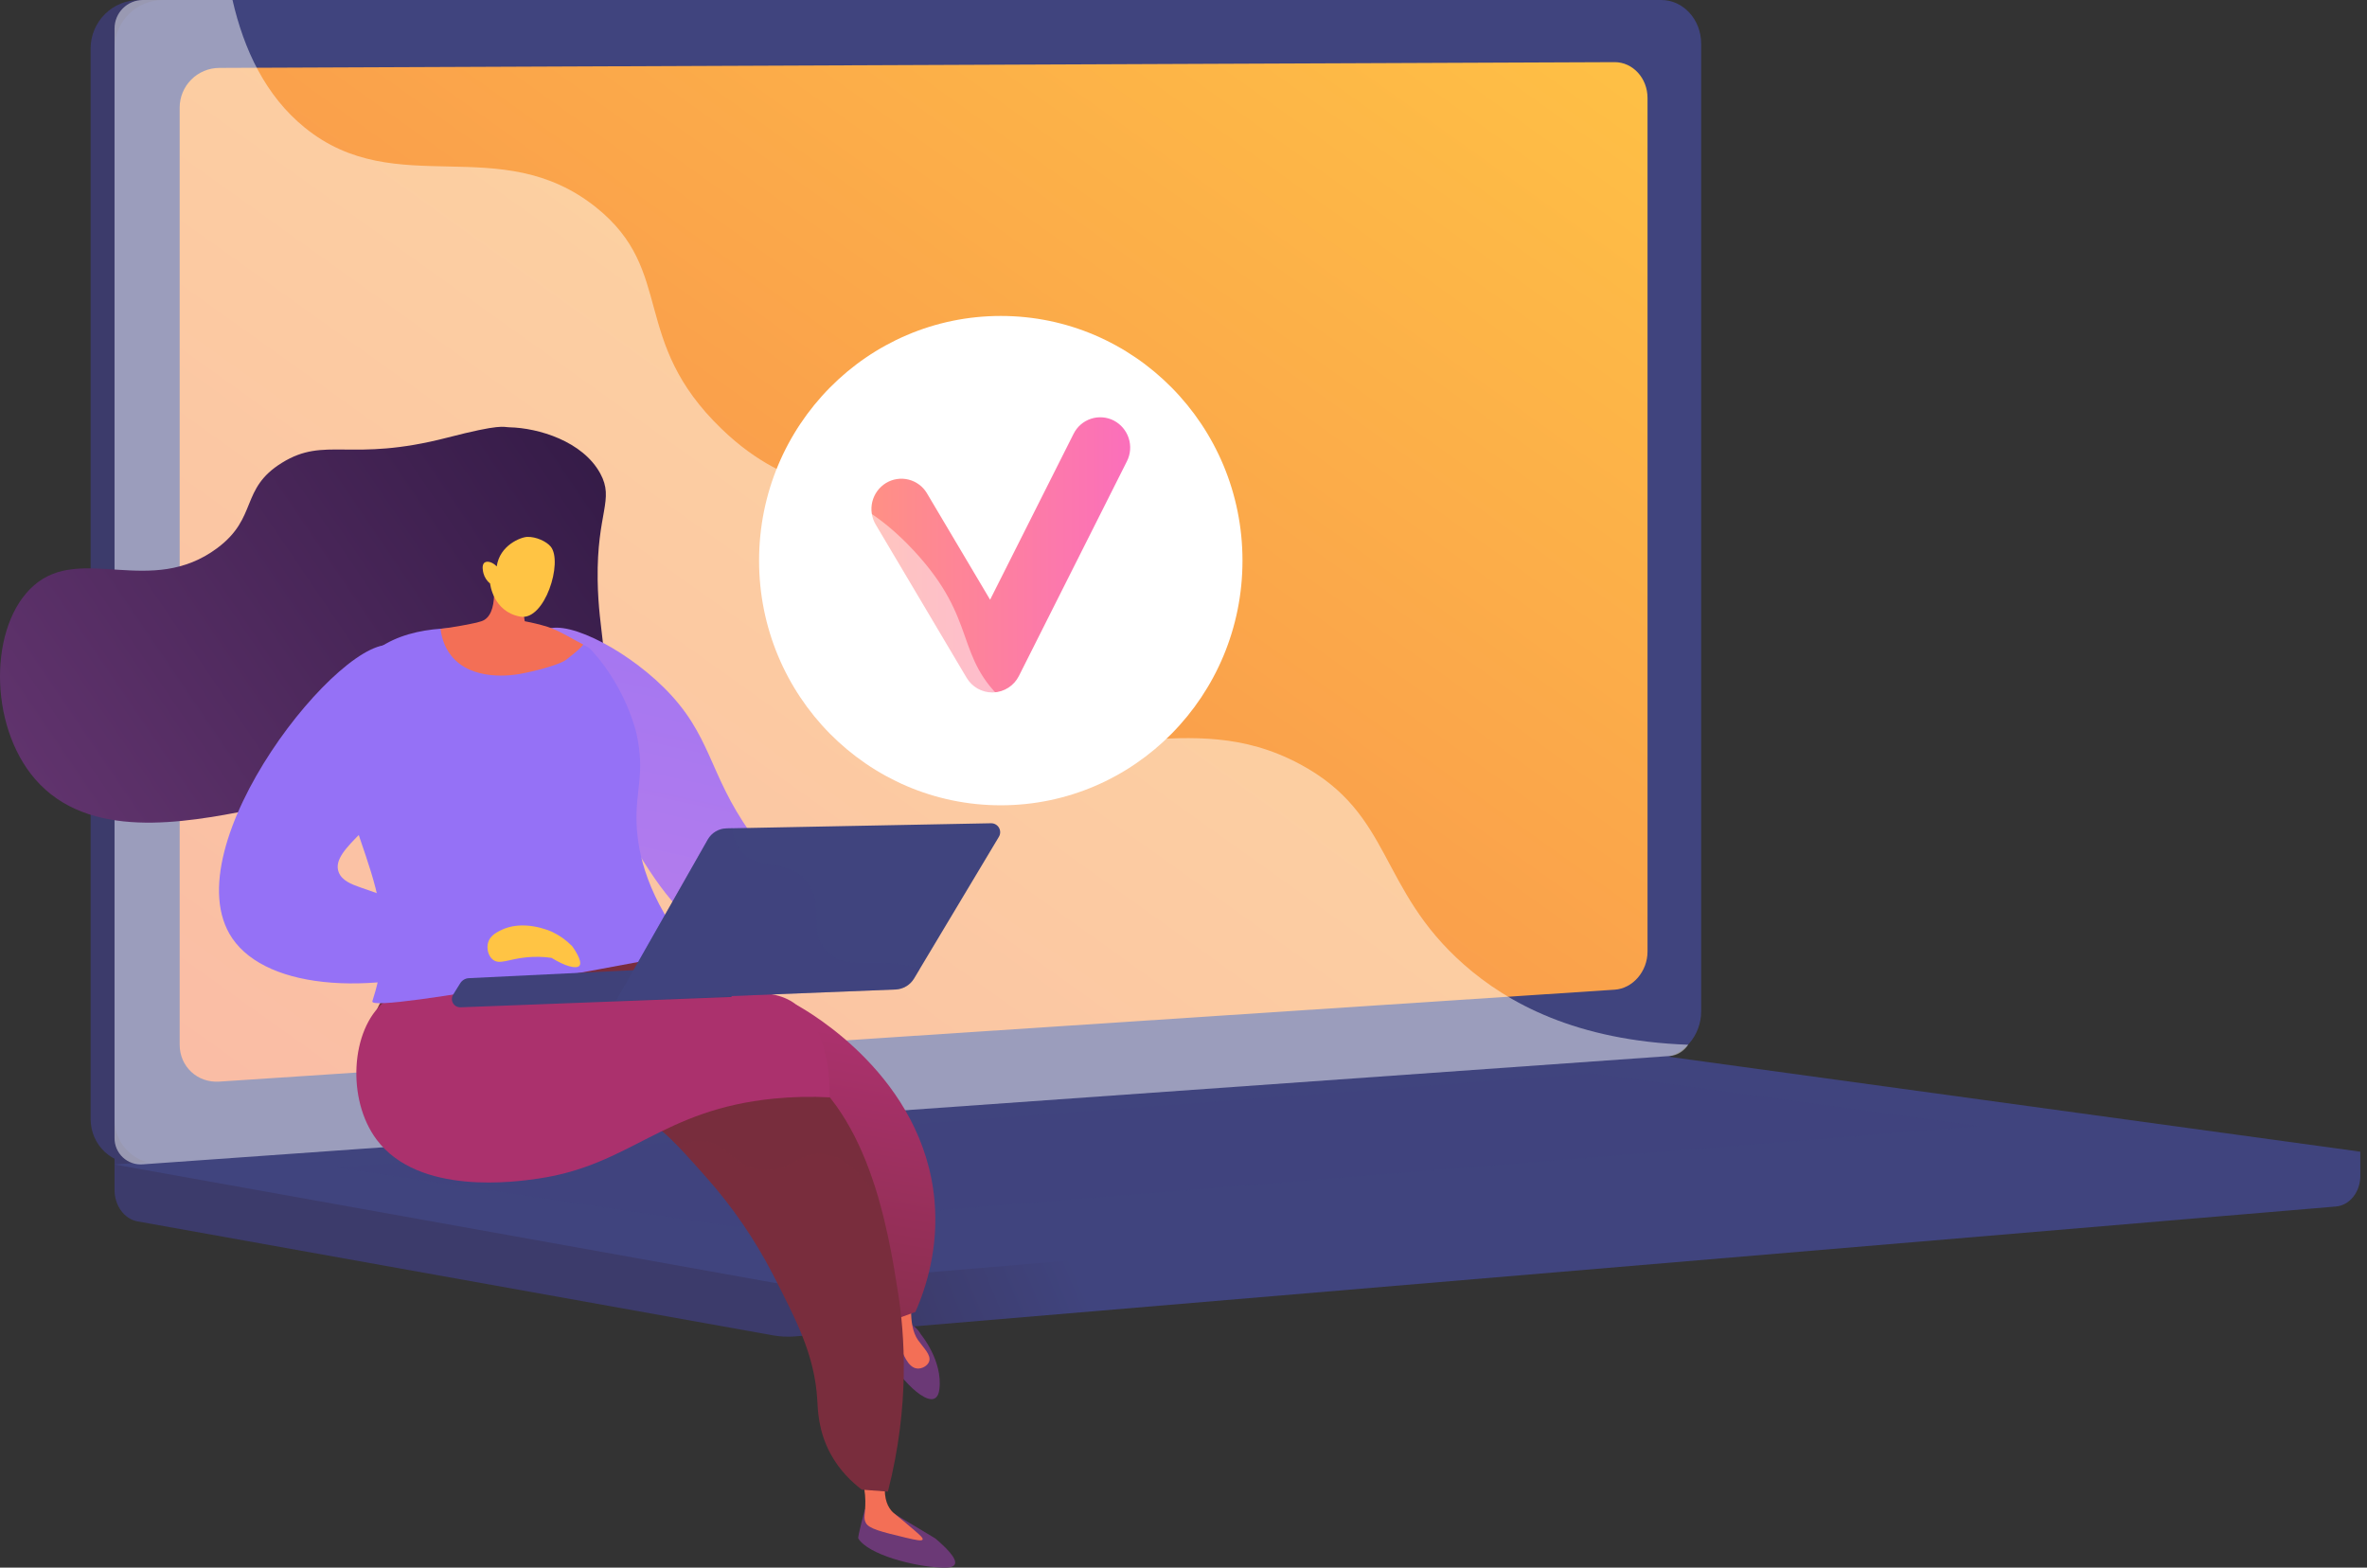 <svg width="302" height="200" viewBox="0 0 302 200" fill="none" xmlns="http://www.w3.org/2000/svg">
    <rect x="0" y="0" width="302" height="200" fill="#333333" stroke="none"/>
    <defs>
        <linearGradient id="paint0_linear_750_2590" x1="135.641" y1="157.939" x2="115.516" y2="166.397"
            gradientUnits="userSpaceOnUse">
            <stop stop-color="#40447E" />
            <stop offset="1" stop-color="#3C3B6B" />
        </linearGradient>
        <linearGradient id="paint1_linear_750_2590" x1="189846" y1="88744.6" x2="156068" y2="108086"
            gradientUnits="userSpaceOnUse">
            <stop stop-color="#40447E" />
            <stop offset="1" stop-color="#3C3B6B" />
        </linearGradient>
        <linearGradient id="paint2_linear_750_2590" x1="25513.9" y1="95102.7" x2="378854" y2="95102.7"
            gradientUnits="userSpaceOnUse">
            <stop stop-color="#40447E" />
            <stop offset="1" stop-color="#3C3B6B" />
        </linearGradient>
        <linearGradient id="paint3_linear_750_2590" x1="183.921" y1="-26.498" x2="19.528" y2="203.367"
            gradientUnits="userSpaceOnUse">
            <stop stop-color="#FFC444" />
            <stop offset="1" stop-color="#F36F56" />
        </linearGradient>
        <linearGradient id="paint4_linear_750_2590" x1="36106" y1="38049" x2="743971" y2="38049"
            gradientUnits="userSpaceOnUse">
            <stop stop-color="#40447E" />
            <stop offset="1" stop-color="#3C3B6B" />
        </linearGradient>
        <linearGradient id="paint5_linear_750_2590" x1="111.182" y1="70.788" x2="144.193" y2="70.788"
            gradientUnits="userSpaceOnUse">
            <stop stop-color="#FF9085" />
            <stop offset="1" stop-color="#FB6FBB" />
        </linearGradient>
        <linearGradient id="paint6_linear_750_2590" x1="77350" y1="24932.8" x2="457368" y2="24932.8"
            gradientUnits="userSpaceOnUse">
            <stop stop-color="#40447E" />
            <stop offset="1" stop-color="#3C3B6B" />
        </linearGradient>
        <linearGradient id="paint7_linear_750_2590" x1="81.24" y1="52.148" x2="-10.597" y2="114.564"
            gradientUnits="userSpaceOnUse">
            <stop stop-color="#311944" />
            <stop offset="1" stop-color="#6B3976" />
        </linearGradient>
        <linearGradient id="paint8_linear_750_2590" x1="61.761" y1="229.046" x2="101.425" y2="47.832"
            gradientUnits="userSpaceOnUse">
            <stop stop-color="#E38DDD" />
            <stop offset="1" stop-color="#9571F6" />
        </linearGradient>
        <linearGradient id="paint9_linear_750_2590" x1="-22730.8" y1="12795.9" x2="-21410.9" y2="12795.9"
            gradientUnits="userSpaceOnUse">
            <stop stop-color="#311944" />
            <stop offset="1" stop-color="#6B3976" />
        </linearGradient>
        <linearGradient id="paint10_linear_750_2590" x1="13759.6" y1="14104.1" x2="12451.7" y2="10299.6"
            gradientUnits="userSpaceOnUse">
            <stop stop-color="#FFC444" />
            <stop offset="1" stop-color="#F36F56" />
        </linearGradient>
        <linearGradient id="paint11_linear_750_2590" x1="-13719.6" y1="14932.5" x2="-13226.2" y2="14932.5"
            gradientUnits="userSpaceOnUse">
            <stop stop-color="#311944" />
            <stop offset="1" stop-color="#6B3976" />
        </linearGradient>
        <linearGradient id="paint12_linear_750_2590" x1="9022.57" y1="16185.8" x2="7477.57" y2="13788.1"
            gradientUnits="userSpaceOnUse">
            <stop stop-color="#FFC444" />
            <stop offset="1" stop-color="#F36F56" />
        </linearGradient>
        <linearGradient id="paint13_linear_750_2590" x1="109.061" y1="131.926" x2="99.857" y2="185.175"
            gradientUnits="userSpaceOnUse">
            <stop stop-color="#AB316D" />
            <stop offset="1" stop-color="#792D3D" />
        </linearGradient>
        <linearGradient id="paint14_linear_750_2590" x1="-110272" y1="121381" x2="-101733" y2="95899.7"
            gradientUnits="userSpaceOnUse">
            <stop stop-color="#AB316D" />
            <stop offset="1" stop-color="#792D3D" />
        </linearGradient>
        <linearGradient id="paint15_linear_750_2590" x1="-105114" y1="58772.9" x2="-102849" y2="45448.6"
            gradientUnits="userSpaceOnUse">
            <stop stop-color="#AB316D" />
            <stop offset="1" stop-color="#792D3D" />
        </linearGradient>
        <linearGradient id="paint16_linear_750_2590" x1="-88404.4" y1="26764.9" x2="-87603.6" y2="38226"
            gradientUnits="userSpaceOnUse">
            <stop stop-color="#AB316D" />
            <stop offset="1" stop-color="#792D3D" />
        </linearGradient>
        <linearGradient id="paint17_linear_750_2590" x1="15457.8" y1="92665.6" x2="32879.1" y2="18359.8"
            gradientUnits="userSpaceOnUse">
            <stop stop-color="#E38DDD" />
            <stop offset="1" stop-color="#9571F6" />
        </linearGradient>
        <linearGradient id="paint18_linear_750_2590" x1="42744.2" y1="15579.5" x2="43378.4" y2="12583.4"
            gradientUnits="userSpaceOnUse">
            <stop stop-color="#FFC444" />
            <stop offset="1" stop-color="#F36F56" />
        </linearGradient>
        <linearGradient id="paint19_linear_750_2590" x1="21552.1" y1="7587.1" x2="21005.3" y2="10383.5"
            gradientUnits="userSpaceOnUse">
            <stop stop-color="#FFC444" />
            <stop offset="1" stop-color="#F36F56" />
        </linearGradient>
        <linearGradient id="paint20_linear_750_2590" x1="3244.03" y1="5884.68" x2="-7742.41" y2="5884.68"
            gradientUnits="userSpaceOnUse">
            <stop stop-color="#40447E" />
            <stop offset="1" stop-color="#3C3B6B" />
        </linearGradient>
        <linearGradient id="paint21_linear_750_2590" x1="14065.2" y1="20280.8" x2="10571" y2="27786.1"
            gradientUnits="userSpaceOnUse">
            <stop stop-color="#40447E" />
            <stop offset="1" stop-color="#3C3B6B" />
        </linearGradient>
        <linearGradient id="paint22_linear_750_2590" x1="11116.6" y1="19711.8" x2="7290.32" y2="26395.6"
            gradientUnits="userSpaceOnUse">
            <stop stop-color="#40447E" />
            <stop offset="1" stop-color="#3C3B6B" />
        </linearGradient>
        <linearGradient id="paint23_linear_750_2590" x1="7060.3" y1="82240" x2="24527.3" y2="16102.7"
            gradientUnits="userSpaceOnUse">
            <stop stop-color="#E38DDD" />
            <stop offset="1" stop-color="#9571F6" />
        </linearGradient>
        <linearGradient id="paint24_linear_750_2590" x1="7306.98" y1="5578.97" x2="6882.29" y2="6468.09"
            gradientUnits="userSpaceOnUse">
            <stop stop-color="#FFC444" />
            <stop offset="1" stop-color="#F36F56" />
        </linearGradient>
    </defs>
    <path
        d="M301.145 146.93L14.614 144.437V151.816C14.614 153.819 15.864 155.526 17.556 155.826L98.581 170.357C99.539 170.53 100.517 170.576 101.487 170.494L298.035 153.926C299.79 153.778 301.149 152.071 301.149 150.011L301.145 146.93Z"
        fill="url(#paint0_linear_750_2590)" />
    <path
        d="M208.905 134.968L17.763 148.469C14.343 148.71 11.562 146.143 11.562 142.734V6.172C11.566 4.532 12.222 2.961 13.384 1.804C14.547 0.646 16.122 -0.002 17.763 6.98631e-06H208.905C211.723 6.98631e-06 214.001 2.498 214.001 5.579V129.029C214.001 132.111 211.723 134.77 208.905 134.968Z"
        fill="url(#paint1_linear_750_2590)" />
    <path
        d="M211.953 134.968L20.811 148.469C17.391 148.71 14.609 146.143 14.609 142.734V6.172C14.614 4.532 15.269 2.961 16.432 1.804C17.595 0.646 19.17 -0.002 20.811 6.9894e-06H211.953C214.771 6.9894e-06 217.049 2.498 217.049 5.579V129.029C217.049 132.111 214.771 134.77 211.953 134.968Z"
        fill="url(#paint2_linear_750_2590)" />
    <path
        d="M205.998 126.265L27.97 137.991C25.186 138.174 22.924 136.068 22.924 133.285V13.724C22.926 12.386 23.458 11.103 24.403 10.155C25.349 9.207 26.631 8.671 27.97 8.665L205.998 7.929C208.318 7.919 210.204 9.966 210.204 12.5V121.399C210.204 123.933 208.322 126.116 205.998 126.265Z"
        fill="url(#paint3_linear_750_2590)" />
    <path
        d="M207.184 134.356L14.614 148.566L98.576 163.626C99.535 163.798 100.512 163.843 101.483 163.761L301.145 146.93L210.247 134.453C209.232 134.313 208.205 134.281 207.184 134.356V134.356Z"
        fill="url(#paint4_linear_750_2590)" />
    <path
        d="M127.687 102.739C144.719 102.739 158.526 88.764 158.526 71.524C158.526 54.285 144.719 40.309 127.687 40.309C110.655 40.309 96.848 54.285 96.848 71.524C96.848 88.764 110.655 102.739 127.687 102.739Z"
        fill="white" />
    <path
        d="M126.601 88.344C125.94 88.343 125.291 88.169 124.717 87.841C124.144 87.513 123.665 87.042 123.329 86.473L111.731 66.926C111.209 66.048 111.053 64.999 111.298 64.007C111.542 63.015 112.167 62.159 113.038 61.624C113.467 61.363 113.944 61.191 114.441 61.116C114.938 61.041 115.444 61.066 115.931 61.188C116.418 61.311 116.876 61.529 117.278 61.83C117.68 62.131 118.018 62.509 118.272 62.942L126.325 76.511L136.977 55.345C137.201 54.895 137.511 54.493 137.891 54.164C138.271 53.834 138.713 53.584 139.19 53.427C139.668 53.269 140.172 53.209 140.673 53.248C141.175 53.287 141.663 53.425 142.111 53.655C143.016 54.128 143.699 54.938 144.012 55.911C144.324 56.883 144.241 57.939 143.781 58.851L130.003 86.233C129.698 86.845 129.233 87.364 128.659 87.734C128.084 88.106 127.42 88.315 126.736 88.341L126.601 88.344Z"
        fill="url(#paint5_linear_750_2590)" />
    <path style="mix-blend-mode:multiply" opacity="0.3"
        d="M42.709 148.923L203.033 136.917L252.652 143.673L93.709 156.507L42.709 148.923Z"
        fill="url(#paint6_linear_750_2590)" />
    <g style="mix-blend-mode:soft-light" opacity="0.48">
        <path
            d="M165.9 97.514C151.17 89.591 139.579 99.63 128.397 89.724C121.619 83.719 124.946 79.241 116.605 70.265C107.366 60.325 101.352 63.666 92.066 54.72C80.326 43.408 86.198 34.606 76.086 26.484C63.817 16.631 50.587 25.752 38.908 16.302C33.867 12.227 31.108 6.301 29.665 0H18.238C17.277 0.001 16.356 0.383 15.677 1.062C14.997 1.741 14.615 2.662 14.614 3.622V145.181C14.608 145.647 14.7 146.109 14.884 146.538C15.068 146.966 15.34 147.351 15.682 147.668C16.024 147.984 16.428 148.226 16.869 148.377C17.311 148.527 17.779 148.584 18.243 148.543L213.048 134.723C214.003 134.656 214.851 134.099 215.395 133.29C201.129 132.77 192.375 127.992 186.774 123.053C175.815 113.395 177.714 103.867 165.9 97.514Z"
            fill="white" />
    </g>
    <path
        d="M76.192 85.322C77.921 84.202 76.347 80.944 76.253 73.947C76.137 65.369 78.418 63.774 76.588 60.409C74.346 56.295 68.716 54.596 64.982 54.514C64.16 54.495 63.968 54.05 57.07 55.832C44.645 59.047 41.534 55.6 35.97 59.044C30.594 62.37 32.948 66.015 27.727 69.918C19.26 76.242 10.367 69.404 4.319 74.695C-1.401 79.7 -1.533 92.449 4.484 99.408C11.305 107.29 23.605 104.925 31.848 103.361C33.588 103.032 42.343 101.194 51.466 94.465C55.533 91.46 59.143 87.881 62.18 83.839C62.697 83.26 63.505 82.551 64.571 82.439C65.847 82.302 66.878 83.083 67.373 83.426C69.974 85.227 74.495 86.422 76.192 85.322Z"
        fill="url(#paint7_linear_750_2590)" />
    <path
        d="M69.248 80.622C71.471 78.599 79.4 82.498 84.656 87.674C90.831 93.754 90.356 98.685 95.744 106.238C98.423 109.994 103.015 115.048 111.152 119.478C110.575 120.918 109.999 122.357 109.424 123.796C105.49 124.028 97.765 123.894 90.56 119.191C85.555 115.924 82.978 111.596 78.034 103.079C73.07 94.518 66.471 83.152 69.248 80.622Z"
        fill="url(#paint8_linear_750_2590)" />
    <path
        d="M119.334 196.274L113.144 192.557H110.35C110.35 192.557 109.399 196.098 109.506 196.274C110.751 198.313 116.547 199.868 120.163 199.993C120.764 200.014 121.601 200.017 121.818 199.581C122.185 198.845 120.547 197.3 119.334 196.274Z"
        fill="url(#paint9_linear_750_2590)" />
    <path
        d="M113.033 188.501C112.636 190.802 113.139 192.002 113.682 192.674C114.063 193.147 114.403 193.281 116.67 195.239C117.419 195.887 117.8 196.234 117.713 196.416C117.615 196.623 116.954 196.511 115.525 196.168C112.412 195.419 110.848 195.031 110.466 194.282C110.118 193.604 110.426 193.298 110.406 191.451C110.394 190.498 110.241 189.552 109.951 188.644L113.033 188.501Z"
        fill="url(#paint10_linear_750_2590)" />
    <path
        d="M117.509 170.262C117.509 170.262 120.306 173.597 119.851 177.253C119.396 180.909 114.497 175.564 113.82 173.757C113.143 171.95 112.339 169.376 112.339 169.376C112.339 169.376 115.768 167.241 117.509 170.262Z"
        fill="url(#paint11_linear_750_2590)" />
    <path
        d="M116.448 165.043C116.448 165.043 115.69 168.929 117.136 170.979C117.857 172.001 118.829 172.866 118.544 173.699C118.351 174.255 117.624 174.656 117.008 174.592C115.829 174.476 115.175 172.664 114.713 171.389C114.032 169.506 113.652 165.477 113.652 165.477L116.448 165.043Z"
        fill="url(#paint12_linear_750_2590)" />
    <path
        d="M114.213 168.318L116.796 167.381C118.138 164.318 119.776 159.287 119.232 153.172C117.825 137.446 103.271 129.113 101.654 128.221C97.69 130.21 93.673 133.015 93.528 136.55C93.345 140.989 99.396 143.336 105.084 149.826C108.492 153.72 112.14 159.526 114.213 168.318Z"
        fill="url(#paint13_linear_750_2590)" />
    <path
        d="M113.286 190.299C116.128 179.205 115.402 170.151 114.582 164.934C113.343 157.052 110.823 141.016 100.11 135.036C97.771 133.731 94.427 132.562 90.35 128.932C87.626 126.493 85.307 123.637 83.478 120.471C69.152 116.263 55.938 117.968 50.105 125.652C49.431 126.54 47.745 128.464 47.419 131.303C46.682 137.705 52.977 145.414 60.041 147.023C69.019 149.069 74.228 139.857 82.18 142.922C84.406 143.78 86.292 145.905 90.067 150.154C93.414 153.909 96.276 158.07 98.587 162.537C101.625 168.481 103.931 172.869 104.27 178.556C104.349 179.879 104.395 182.556 105.948 185.442C107.139 187.658 108.755 189.135 109.956 190.049L113.286 190.299Z"
        fill="url(#paint14_linear_750_2590)" />
    <path style="mix-blend-mode:multiply" opacity="0.3"
        d="M47.42 131.297C47.746 128.458 49.432 126.534 50.106 125.646C55.938 117.968 69.152 116.265 83.478 120.466C85.307 123.632 87.626 126.488 90.35 128.928C94.426 132.557 97.773 133.727 100.111 135.032C106.651 138.683 110.135 146.083 112.14 153.088C109.165 148.477 106.617 147.25 104.647 147.23C101.825 147.197 100.564 149.609 97.194 149.28C93.598 148.932 92.77 145.952 89.851 145.61C88.976 145.508 87.901 145.643 86.61 146.329C84.886 144.526 83.603 143.459 82.182 142.912C74.229 139.847 69.02 149.055 60.043 147.013C52.978 145.409 46.684 137.699 47.42 131.297Z"
        fill="url(#paint15_linear_750_2590)" />
    <path
        d="M105.863 140C103.486 139.873 101.102 139.927 98.733 140.161C84.438 141.573 80.496 148.639 68.682 150.362C65.888 150.77 53.444 152.586 48.055 145.397C44.19 140.238 44.77 131.343 49.003 127.846C50.794 126.365 52.568 126.407 64.038 126.51C68.359 126.549 72.678 126.563 76.998 126.619C95.284 126.851 98.781 125.586 102.109 128.608C103.661 130.018 105.931 133.047 105.863 140Z"
        fill="url(#paint16_linear_750_2590)" />
    <path
        d="M67.259 81.363C67.259 81.363 45.918 75.144 43.707 90.752C41.586 105.716 52.455 112.583 47.509 127.74C46.936 129.497 88.128 121.449 88.128 121.449C82.629 114.592 81.352 108.937 81.22 105.004C81.076 100.693 82.32 98.733 81.22 93.636C81.22 93.636 79.994 87.949 75.568 83.067C74.933 82.37 74.175 81.64 67.259 81.363Z"
        fill="url(#paint17_linear_750_2590)" />
    <path
        d="M62.624 72.007C62.82 72.92 63.816 77.817 61.812 79.077C61.378 79.351 60.542 79.507 58.872 79.82C57.779 80.024 56.861 80.151 56.214 80.228C56.308 81.049 56.585 82.385 57.533 83.602C60.191 87.01 65.522 86.128 66.281 85.989C68.963 85.502 71.602 84.674 72.238 84.168C73.209 83.397 73.971 82.819 74.422 82.233C73.385 81.731 71.291 80.409 69.885 79.977C68.921 79.681 67.942 79.441 66.951 79.258L66.509 76.419L62.624 72.007Z"
        fill="url(#paint18_linear_750_2590)" />
    <path
        d="M62.531 74.448C62.531 74.448 62.894 78.041 66.385 78.669C69.51 79.236 71.863 71.686 70.263 69.734C69.73 69.083 68.407 68.459 67.271 68.496C66.467 68.52 63.754 69.551 63.376 72.265C62.836 71.696 62.163 71.532 61.83 71.771C61.409 72.073 61.635 72.951 61.686 73.15C61.825 73.66 62.12 74.114 62.531 74.448V74.448Z"
        fill="url(#paint19_linear_750_2590)" />
    <path
        d="M92.478 123.206L59.819 124.794C59.597 124.805 59.382 124.869 59.191 124.981C59 125.094 58.839 125.251 58.722 125.439L57.818 126.889C57.715 127.052 57.659 127.241 57.656 127.434C57.652 127.627 57.701 127.817 57.798 127.984C57.895 128.151 58.036 128.289 58.205 128.381C58.374 128.474 58.566 128.519 58.759 128.512L93.352 127.195L92.478 123.206Z"
        fill="url(#paint20_linear_750_2590)" />
    <path
        d="M126.446 105.031L92.705 105.683C92.214 105.693 91.735 105.83 91.313 106.081C90.891 106.331 90.542 106.687 90.299 107.114L78.615 127.658L114.25 126.24C114.732 126.221 115.201 126.082 115.615 125.836C116.029 125.591 116.376 125.246 116.623 124.832L127.448 106.758C127.552 106.583 127.608 106.383 127.61 106.18C127.611 105.976 127.558 105.776 127.456 105.599C127.353 105.423 127.206 105.278 127.028 105.178C126.851 105.078 126.65 105.027 126.446 105.031V105.031Z"
        fill="url(#paint21_linear_750_2590)" />
    <path style="mix-blend-mode:multiply" opacity="0.3"
        d="M90.299 107.115C90.542 106.688 90.891 106.332 91.313 106.081C91.734 105.83 92.214 105.693 92.705 105.683L93.445 105.669C93.561 106.758 93.889 107.756 94.556 108.558C96.636 111.068 100.093 109.519 102.675 112.176C105.505 115.093 102.891 118.566 105.42 121.282C108.088 124.139 112.391 121.813 117.341 123.642L116.629 124.832C116.382 125.246 116.035 125.591 115.621 125.836C115.206 126.082 114.737 126.221 114.256 126.24L78.621 127.658L90.299 107.115Z"
        fill="url(#paint22_linear_750_2590)" />
    <path
        d="M62.48 122.115L63.755 118.754C59.057 117.466 52.559 115.564 45.894 113.184C44.85 112.811 43.61 112.35 43.204 111.252C42.064 108.173 49.309 104.982 52.126 98.259C54.731 92.04 53.296 83.411 50.27 82.391C43.98 80.27 21.673 108.02 29.64 119.716C34.148 126.328 48.033 127.38 62.48 122.115Z"
        fill="url(#paint23_linear_750_2590)" />
    <path
        d="M63.755 118.75C66.705 117.184 70.235 118.789 70.463 118.896C71.413 119.348 72.275 119.965 73.007 120.72C73.114 120.867 74.399 122.638 73.928 123.206C73.555 123.661 72.107 123.284 70.369 122.203C69.337 122.058 68.292 122.033 67.254 122.127C64.868 122.347 63.775 123.101 62.907 122.45C62.273 121.974 62.056 120.967 62.285 120.218C62.531 119.415 63.255 119.015 63.755 118.75Z"
        fill="url(#paint24_linear_750_2590)" />
</svg>